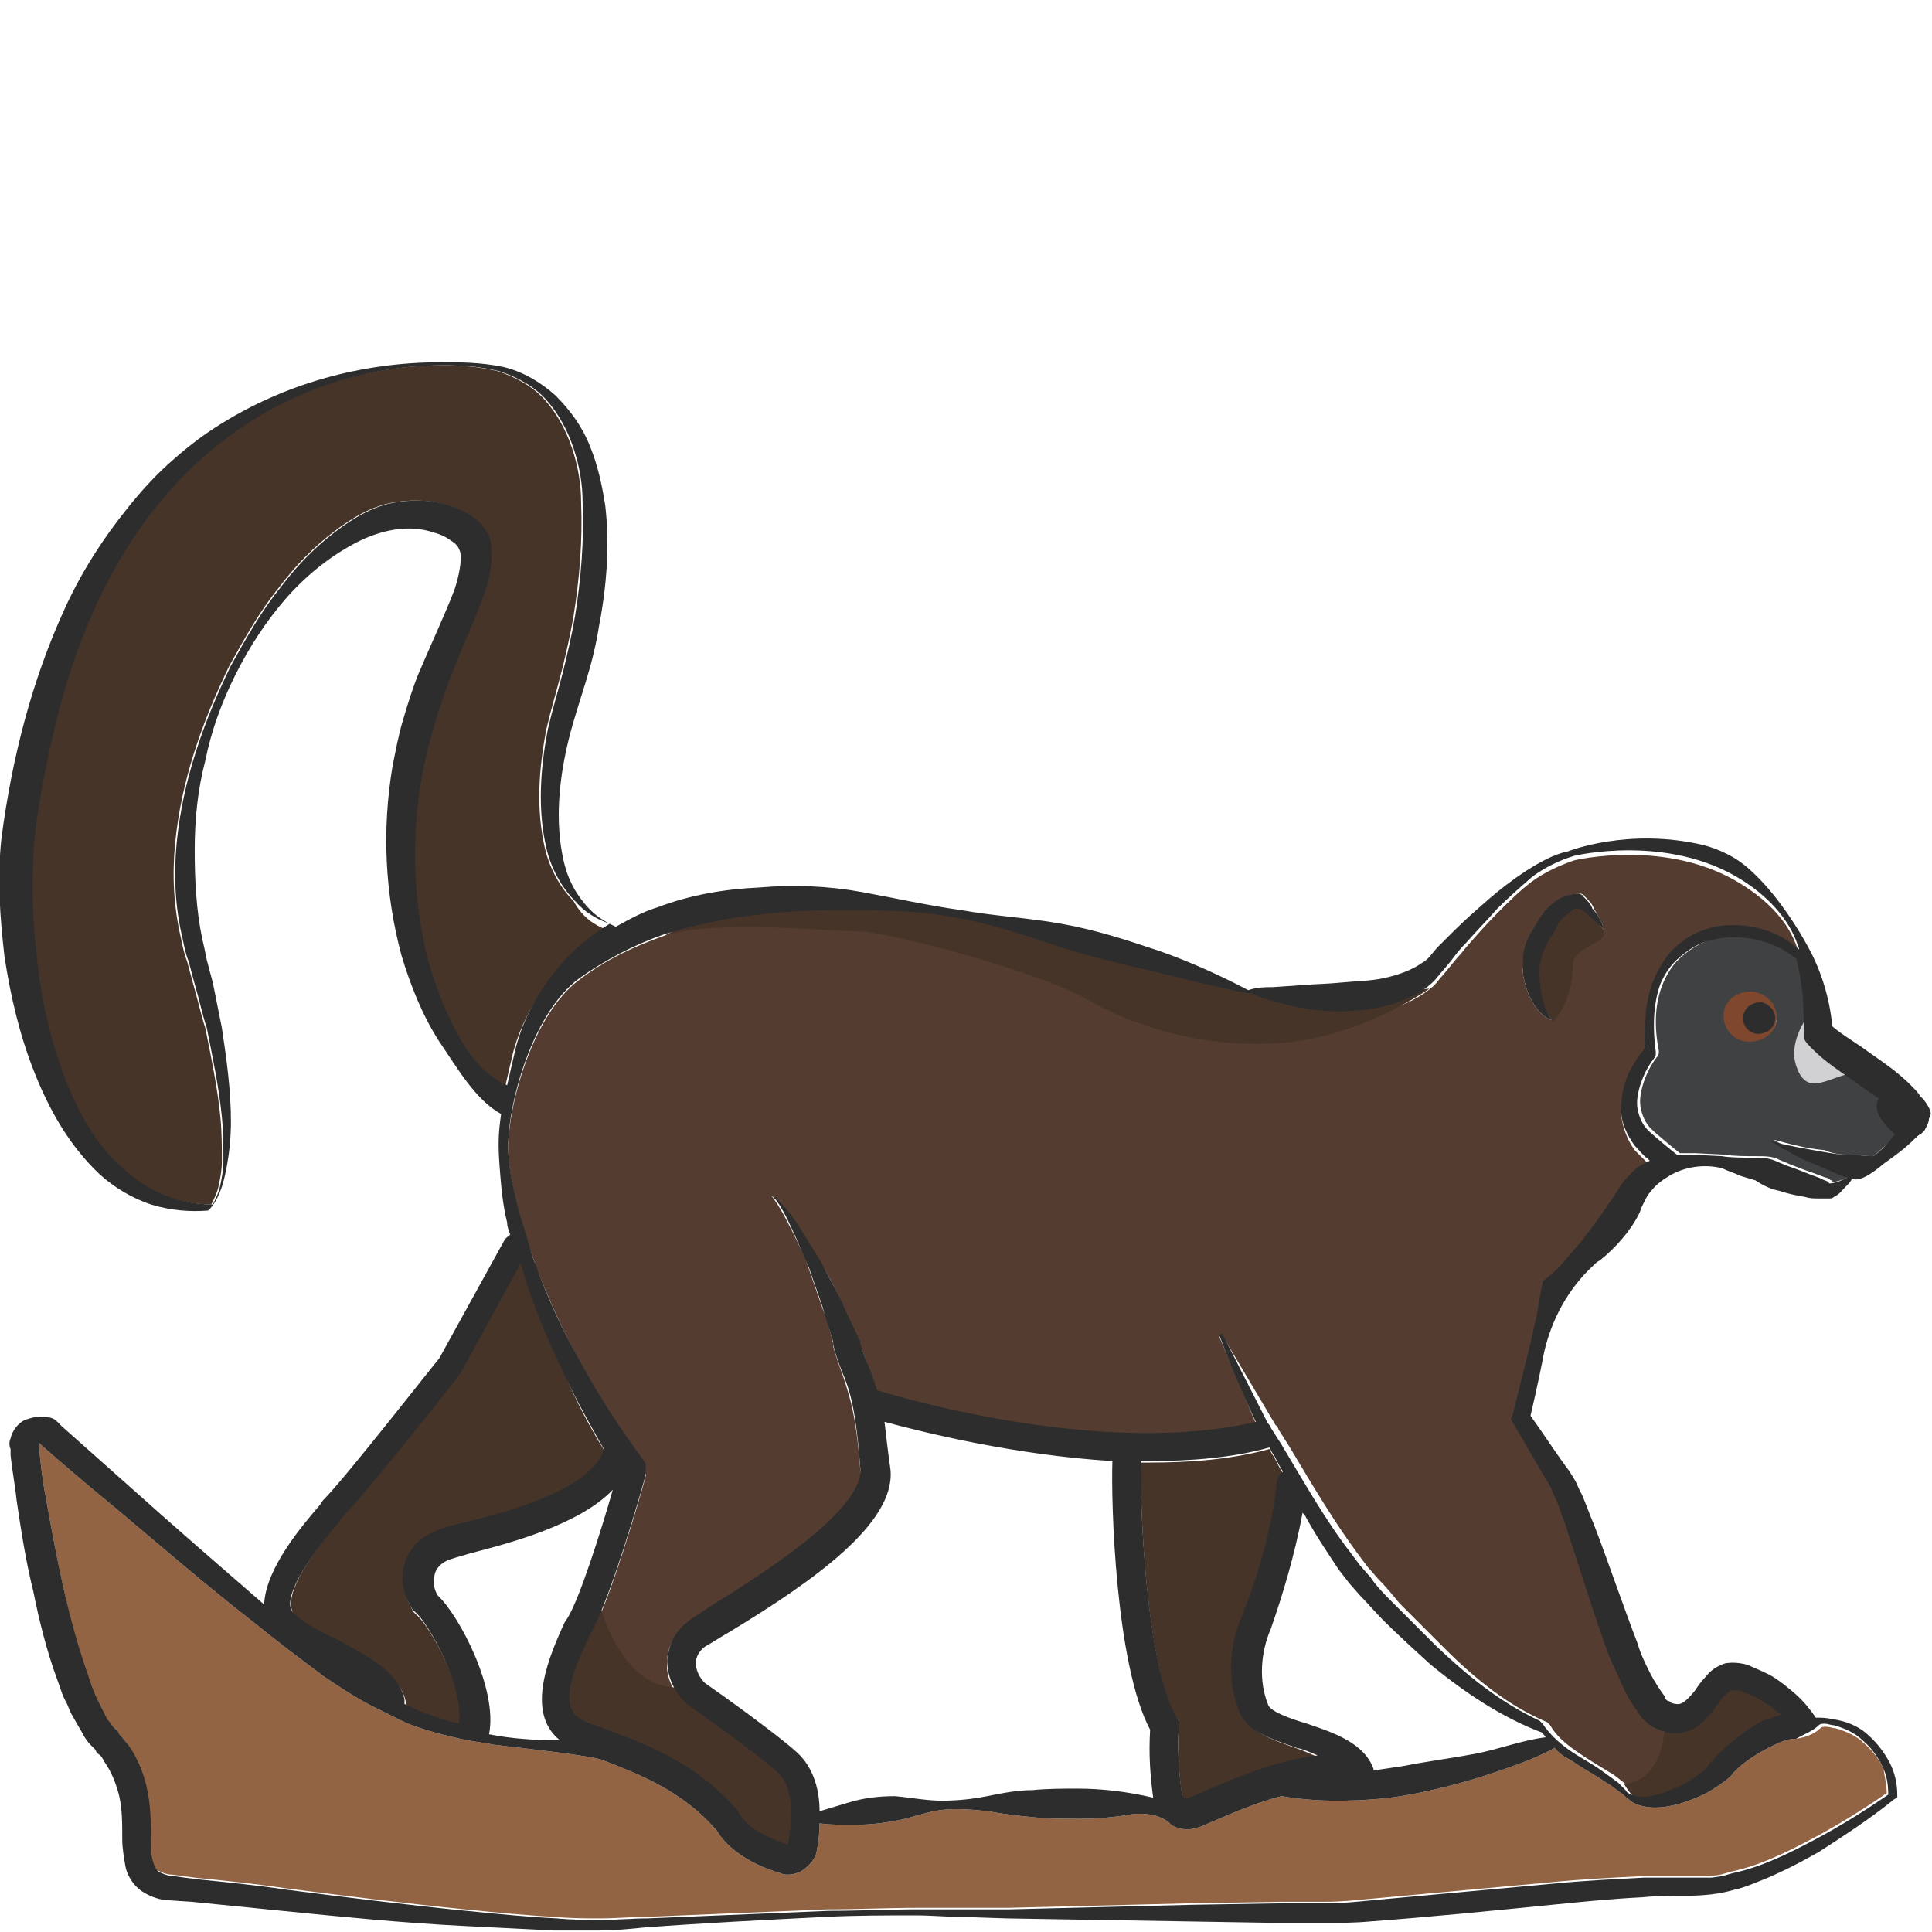 <?xml version="1.0" encoding="utf-8"?>
<!-- Generator: Adobe Illustrator 23.0.0, SVG Export Plug-In . SVG Version: 6.00 Build 0)  -->
<svg version="1.1" id="Layer_1" xmlns="http://www.w3.org/2000/svg" xmlns:xlink="http://www.w3.org/1999/xlink" x="0px" y="0px"
	 viewBox="0 0 128 128" 
width="128" height="128"
style="enable-background:new 0 0 128 128;" xml:space="preserve">
<style type="text/css">
	.st0{fill:#80472F;}
	.st1{fill:#2D2D2D;}
	.st2{fill:#3F4142;}
	.st3{fill:#473429;}
	.st4{fill:#936444;}
	.st5{fill:#543D30;}
	.st6{fill:#D1D1D3;}
</style>
<g>
	<path class="st0" d="M117.7,67.6c-0.1,1-1.1,1.7-2.2,1.5c-1-0.1-1.8-1.1-1.7-2c0.1-1,1.1-1.7,2.2-1.5
		C117.1,65.7,117.9,66.7,117.7,67.6z"/>
	<path class="st1" d="M117.6,67.6c-0.1,0.6-0.6,0.9-1.2,0.9c-0.6-0.1-1-0.6-0.9-1.2c0.1-0.6,0.6-0.9,1.2-0.9
		C117.2,66.5,117.7,67,117.6,67.6z"/>
	<path class="st2" d="M122.4,76.5c0.6,0,1.1,0.1,1.7,0.1c0.1,0,1-0.9,1.6-1.4c-0.7-0.6-1.5-1.5-1.2-2.3c0.1-0.1,0.1-0.2,0.2-0.2
		c-0.6-0.4-1.3-0.9-2-1.4c-0.9-0.7-1.9-1.3-2.8-2.3l-0.2-0.3v-0.3c0-1,0-1.9-0.1-2.9c-0.1-0.7-0.2-1.4-0.4-2.1
		c-0.3-0.3-0.7-0.5-1.1-0.7c-1.4-0.7-3.1-1-4.6-0.5c-0.7,0.2-1.4,0.6-2,1.1c-0.6,0.5-1,1.1-1.3,1.8c-0.6,1.4-0.6,3-0.3,4.5l0,0.2
		l-0.1,0.2c-0.4,0.5-0.7,1.1-0.9,1.7c-0.2,0.6-0.3,1.2-0.2,1.7c0.1,0.5,0.3,1,0.7,1.4c0.2,0.2,1.5,1.3,1.9,1.6c0.3,0,0.7,0,1,0
		l2,0.1l0,0c0.5,0.1,1.4,0.1,2.1,0.1c0.5,0,1,0,1.4,0.2c0.2,0.1,0.5,0.2,0.7,0.3c0.5,0.2,1,0.4,1.6,0.6l0.8,0.3
		c0.1,0,0.3,0.1,0.4,0.2c0.1,0,0.1,0,0.1,0.1c0,0,0,0,0.1,0c0.1,0,0.5-0.1,0.7-0.2l0.4-0.2c-0.1,0-0.2-0.1-0.4-0.1
		c-0.6-0.2-1.1-0.4-1.6-0.7c-1.1-0.5-2.1-1-3.1-1.6c1.1,0.3,2.2,0.6,3.4,0.7C121.3,76.4,121.9,76.5,122.4,76.5z M117.7,67.6
		c-0.1,0.9-1,1.5-2,1.4c-1-0.1-1.6-1-1.5-1.9c0.1-0.9,1-1.5,2-1.4C117.2,65.9,117.8,66.7,117.7,67.6z"/>
	<path class="st3" d="M87.3,116.4c-2.7,0.3-5.5,1.5-7.8,2.5l-0.7,0.3c-0.1,0.1-0.3,0-0.3,0c-0.1,0-0.2-0.1-0.2-0.3
		c-0.2-1.5-0.3-2.9-0.2-4.4l0-0.3l-0.1-0.2c-2.1-3.6-2.5-14.5-2.4-17.1c0.2,0,0.3,0,0.5,0c2.7,0,5.5-0.2,8-0.9c0,0,0,0,0,0
		c0.1,0.2,0.2,0.4,0.3,0.5c0.2,0.4,0.4,0.8,0.6,1.1c-0.1,0.1-0.2,0.3-0.2,0.6c-0.3,3.2-1.4,6.7-2.3,8.9c-0.9,2.1-1,4.4-0.2,6.4
		c0.5,1.3,2.1,1.8,3.8,2.4C86.4,116,86.8,116.2,87.3,116.4z"/>
	<path class="st4" d="M125,118.8c-1.6,1.1-3.2,2.1-4.9,3c-1.7,0.9-3.5,1.8-5.4,2.2l-0.7,0.2l-0.7,0.1c-0.2,0-0.5,0-0.7,0
		c-0.2,0-0.4,0-0.7,0c-1,0-2.1,0-3.1,0c-2,0.1-4,0.2-6,0.4l-12,1.1c-1,0.1-2,0.2-3,0.2l-3,0l-6,0.1l-12,0.3c-2,0-4,0-6,0
		c-2,0-4,0.1-6,0.1l-12,0.5c-1,0-2,0.1-3,0.1c-1,0-2,0-3-0.1c-2-0.1-4-0.3-6-0.5c-4-0.4-8-0.9-11.9-1.4c-2-0.3-4-0.5-6-0.7l-1.5-0.2
		c-0.4,0-0.8-0.2-1-0.3c-0.2-0.2-0.3-0.4-0.4-0.8c-0.1-0.4-0.1-0.8-0.1-1.3c0-1,0-2-0.2-3.1c-0.2-1.1-0.6-2.2-1.3-3.2
		c-0.2-0.2-0.4-0.5-0.6-0.7l-0.1-0.2l-0.1-0.1l-0.2-0.2c-0.1-0.1-0.2-0.3-0.4-0.5c-0.1-0.2-0.2-0.4-0.3-0.6l-0.3-0.6
		c-0.1-0.2-0.2-0.4-0.3-0.7c-0.2-0.4-0.3-0.9-0.5-1.4C4.4,106.8,3.7,102.9,3,99c-0.2-1-0.3-2-0.4-3l0-0.4c0,0,0,0,0,0s0,0,0.1,0.1
		l0.1,0.1c1.5,1.3,3,2.6,4.6,3.9c3.1,2.6,6.1,5.2,9.3,7.7c1.6,1.3,3.2,2.5,4.8,3.7c1.2,0.8,2.4,1.6,3.7,2.2c0.4,0.2,1,0.5,1.2,0.6
		c0.1,0.1,0.3,0.1,0.4,0.2c1.2,0.5,2.4,0.8,3.7,1.1c0.4,0.1,1.1,0.2,1.7,0.3c0.2,0,0.4,0.1,0.6,0.1c1.6,0.2,6.3,0.7,7.1,1
		c2.3,0.9,5.3,2,7.6,4.7c0.9,1.5,2.8,2.4,4.2,2.8c0.2,0.1,0.4,0.1,0.5,0.1c0.3,0,0.7-0.1,1-0.3c0.4-0.3,0.8-0.7,0.9-1.2
		c0.1-0.5,0.2-1.2,0.2-1.9c0.7,0.1,1.5,0.1,2.2,0.1c1,0,2-0.1,3-0.3c1-0.2,2-0.6,3-0.7c1-0.1,2,0,3,0.1c1,0.2,2,0.3,3,0.4
		c1,0.1,2,0.1,3,0.1c1.2,0,2.3-0.1,3.5-0.3c0.8-0.1,1.7,0,2.4,0.5c0.1,0.1,0.1,0.1,0.2,0.2c0.3,0.2,0.7,0.3,1.1,0.3
		c0.3,0,0.6-0.1,0.9-0.2l0.7-0.3c1.4-0.6,3-1.3,4.6-1.7c1.2,0.2,2.4,0.3,3.6,0.3c1.6,0,3.3-0.1,4.9-0.4c1.6-0.3,3.2-0.7,4.8-1.2
		c1.5-0.5,3.4-1.1,4.8-1.9c0.4,0.5,0.7,0.6,1.2,0.9c0.7,0.5,1.5,0.9,2.2,1.4c0.4,0.2,0.7,0.5,1,0.7c0.2,0.1,0.3,0.3,0.5,0.4
		c0.2,0.2,0.4,0.3,0.7,0.4c1,0.3,1.9,0.1,2.7-0.1c0.9-0.3,1.7-0.6,2.4-1.1c0.2-0.1,0.4-0.3,0.6-0.4c0.2-0.2,0.4-0.3,0.5-0.5
		c0.3-0.3,0.6-0.6,0.9-0.8c0.7-0.5,1.4-0.9,2.1-1.2c0.4-0.2,0.8-0.3,1.2-0.3c0.6-0.1,1.2-0.3,1.6-0.7c0.1-0.1,0.2-0.1,0.4-0.1
		c0.2,0,0.4,0.1,0.6,0.1c0.7,0.2,1.4,0.5,1.9,1c0.6,0.5,1,1.1,1.3,1.7C124.8,117.5,125,118.1,125,118.8z"/>
	<path class="st3" d="M40.1,96.2c-0.7,2.7-6.8,4.3-9.4,4.9c-0.9,0.2-1.5,0.4-1.9,0.6c-0.9,0.4-1.6,1.1-1.9,2.1c-0.3,1-0.1,2,0.5,3
		l0.1,0.1l0.1,0.1c0.9,0.7,3.3,5.1,2.9,7.4c-1.2-0.3-2.3-0.7-3.4-1.2c-0.1,0-0.1-0.1-0.2-0.1c0-0.1,0-0.2,0-0.3
		c-0.4-1.9-2.5-2.9-4.5-4c-1.1-0.5-2.2-1.1-2.8-1.7c-0.9-0.9,0.1-3,2.9-6.4l0.1-0.2c1.7-1.7,7.7-9.3,7.9-9.6l4-7.3
		c0,0.1,0.1,0.3,0.1,0.4c0.7,2.4,1.7,4.7,2.8,7C38.2,92.9,39.1,94.6,40.1,96.2z"/>
	<path class="st5" d="M115.5,112.1c-0.2-0.1-0.5-0.1-0.6,0c-0.1,0-0.2,0.1-0.4,0.4c-0.2,0.2-0.4,0.5-0.6,0.8
		c-0.2,0.3-0.5,0.6-0.8,0.9c-0.3,0.3-0.8,0.6-1.4,0.7c-0.6,0.1-1.1,0-1.5-0.2c-0.2-0.1-0.5-0.2-0.7-0.4c-0.2-0.2-0.4-0.3-0.5-0.5
		c-0.6-0.7-0.9-1.3-1.2-2c-0.3-0.7-0.6-1.3-0.9-2c-1.1-2.7-1.9-5.4-2.7-8.1c-0.2-0.7-0.4-1.3-0.7-2c-0.1-0.3-0.2-0.6-0.4-0.9
		c-0.1-0.1-0.1-0.3-0.2-0.4l-0.3-0.5c-0.7-1.2-1.4-2.4-2.1-3.6l-0.1-0.2l0.1-0.2l1.1-4.4l0.5-2.2c0.1-0.6,0.3-1.7,0.4-2.2
		c0-0.1,0.1-0.2,0.1-0.2c0.3-0.2,0.9-0.8,1.3-1.2c0.4-0.4,0.8-0.9,1.2-1.4c0.7-0.9,1.4-1.9,2.1-2.9l0.5-0.8c0.2-0.3,0.5-0.6,0.8-0.9
		c0.3-0.2,0.5-0.4,0.8-0.5c0,0-0.1-0.1-0.1-0.1c-0.3-0.3-0.6-0.6-0.9-0.9c-0.5-0.7-0.8-1.5-0.9-2.4c0-0.9,0.2-1.7,0.5-2.4
		c0.3-0.6,0.7-1.2,1.1-1.7c-0.1-1.6,0-3.3,0.7-4.8c0.4-0.8,0.9-1.5,1.6-2.1c0.7-0.5,1.5-0.9,2.3-1.1c1.7-0.4,3.4,0,4.8,0.9
		c0.3,0.2,0.6,0.4,0.8,0.6c0-0.1-0.1-0.2-0.1-0.3c-0.6-1.9-2.1-3.3-3.7-4.3c-4.9-3.1-11.1-1.6-11.1-1.6c-0.9,0.3-2,0.8-2.8,1.4
		c-0.8,0.6-1.5,1.3-2.3,2.1c-0.7,0.7-1.4,1.5-2.1,2.3c-0.3,0.4-0.7,0.8-1,1.2l-0.5,0.6c-0.2,0.2-0.4,0.5-0.6,0.7
		c-0.9,0.8-2,1.3-3,1.6c-1.1,0.3-2.2,0.4-3.3,0.4c-2.1,0-4.1-0.5-5.9-1.2c0,0,0,0-0.1,0c-2.2-0.4-4.4-1-6.5-1.5
		c-2.1-0.6-4.3-1.1-6.4-1.7c-2.1-0.7-4.2-1.4-6.4-1.8c-2.2-0.4-4.4-0.5-6.6-0.5c-2.2,0-4.4,0-6.5,0.3C48.1,60.9,46,61.3,44,62
		c-2,0.7-3.9,1.6-5.6,2.9c-3.3,2.4-5,9.2-4.7,11.9c0.1,1.2,0.4,2.4,0.7,3.6c0.1,0.3,0.7,2.3,0.7,2.3c0.1,0.4,0.3,0.8,0.4,1.2
		c0.9,2.3,1.9,4.5,3.1,6.7c1.2,2.1,2.5,4.2,4,6.2l0,0c0.1,0.1,0.1,0.2,0.2,0.4c0,0.2,0,0.3,0,0.5c-0.2,0.9-2.4,8.4-3.6,10.5
		l-0.1,0.2c-1.2,2.4-2.1,4.8-0.6,5.6c0.5,0.3,1.2,0.5,2,0.8c2.4,0.9,5.8,2.2,8.4,5.3l0.1,0.2c0.4,0.8,1.6,1.5,3.2,2
		c0.2-1.1,0.6-3.6-0.7-4.8c-1-0.9-4.1-3.2-6-4.5l-0.1-0.1c-0.8-0.8-1.3-1.8-1.2-2.8c0-1,0.5-1.8,1.3-2.5c0.3-0.2,0.7-0.5,1.6-1.1
		c2.8-1.7,10.2-6.2,9.9-9.1c-0.3-4-0.8-5.1-1.2-6.4c-0.2-0.5-0.4-1.1-0.6-1.8c0-0.1,0-0.1,0-0.2c-0.2-0.8-0.4-1.6-0.7-2.3
		c-0.3-0.9-0.6-1.7-0.9-2.6c-0.3-0.9-0.7-1.7-1.1-2.5c-0.4-0.8-0.8-1.6-1.4-2.4c0.7,0.6,1.3,1.4,1.8,2.1c0.5,0.8,1,1.6,1.5,2.4
		c0.5,0.8,0.9,1.6,1.3,2.5c0.4,0.8,0.8,1.7,1.2,2.6c0,0.1,0.1,0.2,0.1,0.3c0.2,0.5,0.3,0.9,0.5,1.4c0.2,0.5,0.4,1.1,0.6,1.7
		c2.2,0.7,15.3,4.4,25.1,2.1c-0.8-1.9-1.6-3.8-2.4-5.7c0,0,0-0.1,0.1-0.1c0,0,0.1,0,0.1,0l3.5,5.9c0.1,0.1,0.2,0.2,0.2,0.3l0.7,1.1
		c1.5,2.5,2.9,4.9,4.6,7.2l0.6,0.8l0.7,0.8c0.5,0.5,1,1.1,1.4,1.6c1,1,2,2,3,3c2,2,4.2,3.8,6.8,4.9l0.1,0.1l0.1,0.1
		c0.4,0.7,1,1.2,1.7,1.7c0.7,0.5,1.4,0.9,2.2,1.4c0.4,0.2,0.7,0.5,1.1,0.8c0.2,0.1,0.4,0.3,0.5,0.5c0.1,0.1,0.3,0.2,0.4,0.3
		c0.7,0.2,1.6,0,2.3-0.2c0.8-0.3,1.5-0.7,2.2-1.2c0.2-0.1,0.3-0.3,0.5-0.4c0.1-0.1,0.3-0.3,0.4-0.5c0.3-0.3,0.6-0.7,1-1
		c0.7-0.6,1.4-1.1,2.3-1.6c0.4-0.2,0.7-0.3,1.2-0.4c-0.6-0.5-1.3-1-2-1.3C116,112.2,115.7,112.1,115.5,112.1z M101,63.3
		c0.1-0.6,0.3-1.2,0.6-1.6c0.1-0.2,0.3-0.5,0.4-0.7l0.2-0.3c0.1-0.1,0.2-0.3,0.3-0.4c0.4-0.4,0.8-0.8,1.5-1c0.2,0,0.3-0.1,0.6-0.1
		c0.1,0,0.2,0,0.3,0.1c0,0,0.1,0,0.1,0.1l0.1,0.1c0.2,0.2,0.4,0.4,0.5,0.7c0.3,0.5,0.5,0.9,0.7,1.4c-0.4-0.4-0.8-0.7-1.1-1
		c-0.2-0.2-0.4-0.3-0.6-0.4l-0.1,0h0c0,0,0,0-0.1,0c0,0-0.1,0-0.2,0.1c-0.3,0.2-0.7,0.5-0.9,0.8c-0.1,0.1-0.1,0.2-0.1,0.2
		c-0.1,0.1-0.1,0.3-0.2,0.4c-0.1,0.2-0.3,0.4-0.4,0.6c-0.2,0.4-0.4,0.8-0.5,1.2c0,0.2-0.1,0.4-0.1,0.6l0,0.7c0.1,1,0.2,1.9,0.8,2.8
		c-0.5-0.2-0.9-0.6-1.2-1.1c-0.3-0.5-0.5-1-0.6-1.5c-0.1-0.3-0.1-0.5-0.1-0.8C101,63.9,101,63.6,101,63.3z"/>
	<path class="st3" d="M40.2,61.6c-1,0.6-1.9,1.3-2.8,2.2c-1.6,1.7-2.8,3.7-3.4,5.9c0,0-0.4,1.7-0.6,2.6c-1.5-1.1-2.6-2.6-3.4-4.2
		c-0.9-1.8-1.6-3.7-2-5.6c-0.8-3.9-0.8-7.9,0-11.8c0.4-1.9,1-3.8,1.7-5.7c0.7-1.9,1.6-3.7,2.3-5.7c0.2-0.5,0.3-1,0.4-1.6
		c0.1-0.6,0.1-1.2,0-1.9c-0.2-0.7-0.8-1.4-1.4-1.7c-0.5-0.3-1-0.5-1.6-0.7c-1.1-0.3-2.3-0.3-3.4-0.1c-1.1,0.2-2.1,0.7-3,1.3
		c-1.8,1.2-3.3,2.7-4.5,4.3c-1.3,1.6-2.3,3.4-3.3,5.2c-1.8,3.7-3.2,7.6-3.6,11.8c-0.2,2.1-0.1,4.2,0.4,6.3c0.1,0.5,0.2,1,0.4,1.5
		l0.4,1.5c0.3,1,0.5,2,0.8,2.9c0.4,2,0.8,3.9,1,5.9c0.1,1,0.1,2,0.1,3c0,0.5-0.1,1-0.2,1.5c-0.1,0.5-0.3,0.9-0.5,1.3
		c-1.3,0-2.5-0.3-3.6-0.8c-1.1-0.5-2.1-1.3-3-2.2c-1.7-1.8-2.8-4.1-3.6-6.5c-0.8-2.4-1.3-4.9-1.5-7.4c-0.3-2.5-0.3-5-0.1-7.5
		c0.3-2.5,0.8-5,1.4-7.5c0.6-2.5,1.4-4.9,2.4-7.2c2-4.6,5-8.8,9.1-11.8c4-3,9.1-4.7,14.2-4.7c1.3,0,2.5,0.1,3.7,0.4
		c1.2,0.4,2.3,1,3.1,1.9c0.8,0.9,1.4,2,1.8,3.2c0.4,1.2,0.6,2.4,0.6,3.6c0.1,2.5-0.1,5-0.5,7.5c-0.2,1.2-0.5,2.5-0.8,3.7
		c-0.3,1.2-0.7,2.5-1,3.8c-0.5,2.6-0.7,5.3-0.1,7.9c0.3,1.3,1,2.6,1.9,3.5C38.6,60.8,39.4,61.3,40.2,61.6z"/>
	<path class="st1" d="M126.4,75.7c-0.2-0.1-0.5-0.3-0.8-0.5c-0.7-0.6-1.5-1.5-1.2-2.3c0.1-0.1,0.1-0.2,0.2-0.2
		c0.1-0.1,0.2-0.1,0.2-0.1c0.1,0.1,1.7,1.3,2.4,0.5C127.3,73.7,128.5,74.5,126.4,75.7z"/>
	<path class="st3" d="M110.3,114.1c0,0,0.1,3.8-2.7,4.1c0.6,1,1.2,1.5,2.3,1.1c1.2-0.4,3.6-1.2,4.3-2.1c0.7-0.9,3.1-2.8,4.5-2.9
		s-0.8-2.2-1.8-2.5c-1-0.3-3.3,0.2-4.2,1.1C111.7,113.8,110.3,114.1,110.3,114.1z"/>
	<path class="st3" d="M39.8,106.5c0,0,1.4,5.5,5.3,5.3c2.1,1.4,7.2,4.6,7.6,5.8c0.4,1.2,0.6,4.7,0,5.3c-1.9-0.2-4.9-2.4-6-3.8
		c-1.1-1.4-7.8-3.2-8.7-4.2c-0.9-1-1.2-4.2-0.7-5.1C37.9,108.8,39.8,106.5,39.8,106.5z"/>
	<path class="st6" d="M119.7,67.4c-0.1,0.2-1.2,1.7-0.7,3.2c0.8,2.5,2.6,0.2,4.5,0.5c0.1,0-2.4-2.2-2.7-2.5S119.7,67.4,119.7,67.4z"
		/>
	<path class="st3" d="M94.7,65.5c0,0-4.5,3.2-9.8,3.6c-5.3,0.4-10-1.2-12.9-2.9s-13-4.5-15.3-4.5c-2.2,0-9.2-0.8-12.7,0.3
		c5.1-2.7,9.3-2.9,11.4-2.4c2.2,0.5,10.3,1.2,12.3,1.8c2,0.6,8,1.8,12,3.3c4.1,1.5,4.5,1.5,6,1.5C87.3,66.1,94.7,65.5,94.7,65.5z"/>
	<path class="st1" d="M127.8,73.4c-0.2-0.4-0.4-0.6-0.6-0.8c-0.1-0.2-0.4-0.5-0.6-0.7c-0.9-0.9-1.8-1.5-2.8-2.2
		c-0.8-0.6-1.7-1.1-2.4-1.7c-0.2-2-0.8-3.9-1.8-5.6c-0.5-0.9-1.1-1.8-1.7-2.6c-0.6-0.8-1.3-1.6-2.1-2.3c-0.8-0.7-1.8-1.2-2.9-1.5
		c-5-1.2-9,0.4-9,0.4c-1,0.2-2,0.8-2.8,1.3c-0.9,0.6-1.7,1.2-2.5,1.9c-0.8,0.7-1.6,1.4-2.3,2.1c-0.4,0.4-0.7,0.7-1.1,1.1l-0.5,0.6
		c-0.2,0.2-0.3,0.3-0.5,0.4c-0.7,0.5-1.6,0.8-2.5,1c-0.9,0.2-1.9,0.2-2.9,0.3c-1,0.1-2,0.1-3,0.2l-1.5,0.1c-0.5,0-1,0-1.6,0.2
		c-1.9-1-3.9-1.9-5.9-2.6c-2.1-0.7-4.2-1.4-6.5-1.8c-2.2-0.4-4.4-0.5-6.6-0.9c-2.2-0.3-4.4-0.8-6.6-1.2c-2.2-0.4-4.5-0.5-6.8-0.3
		c-2.3,0.1-4.6,0.5-6.7,1.3c-1,0.3-1.9,0.8-2.8,1.3c-0.9-0.4-1.6-0.9-2.2-1.7c-0.8-1-1.2-2.1-1.4-3.4c-0.4-2.4-0.1-5,0.5-7.4
		c0.3-1.2,0.7-2.4,1.1-3.7c0.4-1.3,0.7-2.5,0.9-3.8c0.5-2.6,0.7-5.3,0.4-7.9c-0.2-1.3-0.5-2.7-1-3.9c-0.5-1.3-1.3-2.4-2.3-3.4
		c-1-0.9-2.2-1.6-3.5-1.9C31.8,24,30.5,24,29.2,24c-5.2,0-10.4,1.4-14.9,4.3c-1.1,0.7-2.1,1.5-3.1,2.4c-1,0.9-1.9,1.9-2.7,2.9
		c-1.7,2.1-3.1,4.3-4.2,6.7c-2.2,4.8-3.5,9.9-4.2,15.2c-0.3,2.7-0.1,5.3,0.2,7.9c0.4,2.6,1,5.2,2,7.7c1,2.5,2.3,4.8,4.3,6.7
		c1,0.9,2.2,1.6,3.4,2c1.3,0.4,2.6,0.5,3.8,0.4c0,0,0,0,0,0c0,0,0,0,0,0c0,0,0,0,0,0c0,0,0,0,0,0c0,0,0,0,0,0
		c0.4-0.4,0.6-0.8,0.8-1.3c0.2-0.5,0.3-1,0.4-1.5c0.2-1,0.3-2.1,0.3-3.1c0-2.1-0.3-4.2-0.6-6.2c-0.2-1-0.4-2-0.6-3l-0.4-1.5
		c-0.1-0.5-0.2-1-0.3-1.4c-0.4-1.9-0.5-3.9-0.5-5.9c0-2,0.2-4,0.7-5.9c0.4-2,1.1-3.9,2-5.7c0.9-1.8,2-3.5,3.3-5
		c1.3-1.5,2.9-2.8,4.6-3.7c1.7-0.9,3.6-1.3,5.3-0.7c0.4,0.1,0.8,0.3,1.2,0.6c0.3,0.2,0.4,0.4,0.5,0.7c0.1,0.6-0.1,1.6-0.4,2.5
		c-0.7,1.8-1.6,3.7-2.4,5.6c-0.4,1-0.7,2-1,3c-0.3,1-0.5,2.1-0.7,3.1c-0.7,4.2-0.5,8.4,0.6,12.5c0.6,2,1.4,4,2.5,5.7
		c1.1,1.6,2.4,3.9,4.1,4.8c-0.2,1.4-0.2,2.1-0.1,3.5c0.1,1.3,0.2,2.5,0.5,3.7c0,0.3,0.1,0.5,0.2,0.8c-0.1,0.1-0.3,0.2-0.4,0.4
		L29.1,90c-0.6,0.7-6.2,7.9-7.7,9.4l-0.2,0.3c-1.2,1.4-3.6,4.2-3.7,6.6c-3-2.6-6-5.2-8.9-7.8l-4.5-4l-0.1-0.1c0,0-0.1-0.1-0.2-0.2
		c-0.2-0.2-0.4-0.3-0.7-0.3c-0.5-0.1-1,0-1.5,0.2c-0.4,0.2-0.8,0.7-0.9,1.2c-0.1,0.2-0.1,0.5,0,0.7l0,0.4c0.1,1,0.3,2,0.4,3
		c0.3,2,0.6,4,1.1,6c0.4,2,0.9,4,1.6,5.9c0.2,0.5,0.3,1,0.6,1.5c0.1,0.2,0.2,0.5,0.3,0.7l0.4,0.7c0.1,0.2,0.3,0.5,0.4,0.7
		c0.1,0.2,0.3,0.5,0.5,0.7l0.3,0.3l0.1,0.2l0.1,0.1c0.2,0.1,0.3,0.3,0.4,0.5c0.5,0.7,0.8,1.5,1,2.3c0.2,0.9,0.2,1.8,0.2,2.9
		c0,0.5,0.1,1.1,0.2,1.7c0.1,0.6,0.5,1.3,1.1,1.7c0.6,0.4,1.3,0.6,1.8,0.6l1.5,0.1l6,0.6c4,0.4,8,0.8,12,1c2,0.1,4,0.2,6,0.3
		c1,0,2,0,3,0c1,0,2-0.1,3-0.2c4-0.3,8-0.5,12-0.7c2-0.1,4-0.1,6-0.1c1,0,2,0.1,3,0.1l3,0.1l12,0.2l6,0.1l3,0c1,0,2,0,3.1-0.1
		c4-0.3,8-0.7,12-1.1c2-0.2,4-0.4,6-0.5c1-0.1,2-0.1,2.9-0.1c1.1,0,2.2-0.1,3.2-0.4c0.5-0.1,1-0.3,1.5-0.5c0.5-0.2,1-0.4,1.4-0.6
		c0.9-0.4,1.8-0.9,2.7-1.4c1.7-1.1,3.4-2.2,5-3.5l0.2-0.1l0-0.2c0-0.8-0.2-1.6-0.6-2.3c-0.4-0.7-0.9-1.3-1.5-1.8
		c-0.6-0.5-1.4-0.8-2.2-0.9c-0.4-0.1-0.7-0.1-1.1-0.1c-0.4-0.6-0.9-1.2-1.5-1.7c-0.6-0.5-1.2-1-1.9-1.3c-0.4-0.2-0.7-0.3-1.1-0.5
		c-0.4-0.1-0.9-0.2-1.5-0.1c-0.6,0.2-1,0.5-1.3,0.9c-0.3,0.3-0.5,0.6-0.7,0.9c-0.4,0.5-0.8,0.9-1.1,0.9c-0.1,0-0.3,0-0.5-0.1
		c-0.1-0.1-0.1-0.1-0.2-0.1c-0.1-0.1-0.2-0.1-0.2-0.3c-0.3-0.4-0.7-1-1-1.6c-0.3-0.6-0.6-1.2-0.8-1.9c-1-2.6-1.9-5.3-2.9-7.9
		c-0.3-0.7-0.5-1.3-0.8-2c-0.2-0.3-0.3-0.7-0.5-1c-0.1-0.2-0.2-0.3-0.3-0.5l-0.3-0.4c-0.8-1.1-1.5-2.2-2.3-3.3c0,0,0.5-2.1,0.9-4.2
		c0.5-2.2,1.6-4.2,3.2-5.7c0.2-0.2,0.3-0.3,0.5-0.4c1-0.8,2-1.9,2.6-3.1c0.1-0.2,0.1-0.3,0.2-0.5l0.1-0.2l0.1-0.2
		c0.1-0.2,0.2-0.4,0.4-0.6c0.3-0.4,0.7-0.7,1.2-1c1-0.6,2.3-0.8,3.5-0.5c0.4,0.2,0.8,0.3,1.2,0.5c0.3,0.1,0.7,0.2,1,0.3
		c0.6,0.4,1.1,0.6,1.6,0.7c0.6,0.2,1.1,0.3,1.7,0.4c0.3,0.1,0.6,0.1,0.9,0.1c0.1,0,0.3,0,0.4,0c0,0,0.2,0,0.3,0c0.1,0,0.2,0,0.3-0.1
		c0.4-0.2,0.5-0.4,0.8-0.7c0.2-0.2,0.3-0.3,0.4-0.5c0.3,0.1,0.8,0.1,2.1-1c0.7-0.5,1.4-1,2-1.6l0.3-0.3l0.2-0.1
		c0.1-0.1,0.1-0.1,0.2-0.2c0.1-0.2,0.3-0.5,0.3-0.8C128,73.8,127.9,73.6,127.8,73.4z M30.1,68.1c-0.9-1.8-1.6-3.7-2-5.6
		c-0.8-3.9-0.8-7.9,0-11.8c0.4-1.9,1-3.8,1.7-5.7c0.7-1.9,1.6-3.7,2.3-5.7c0.2-0.5,0.3-1,0.4-1.6c0.1-0.6,0.1-1.2,0-1.9
		c-0.2-0.7-0.8-1.4-1.4-1.7c-0.5-0.3-1-0.5-1.6-0.7c-1.1-0.3-2.3-0.3-3.4-0.1c-1.1,0.2-2.1,0.7-3,1.3c-1.8,1.2-3.3,2.7-4.5,4.3
		c-1.3,1.6-2.3,3.4-3.3,5.2c-1.8,3.7-3.2,7.6-3.6,11.8c-0.2,2.1-0.1,4.2,0.4,6.3c0.1,0.5,0.2,1,0.4,1.5l0.4,1.5c0.3,1,0.5,2,0.8,2.9
		c0.4,2,0.8,3.9,1,5.9c0.1,1,0.1,2,0.1,3c0,0.5-0.1,1-0.2,1.5c-0.1,0.5-0.3,0.9-0.5,1.3c-1.3,0-2.5-0.3-3.6-0.8
		c-1.1-0.5-2.1-1.3-3-2.2c-1.7-1.8-2.8-4.1-3.6-6.5c-0.8-2.4-1.3-4.9-1.5-7.4c-0.3-2.5-0.3-5-0.1-7.5c0.3-2.5,0.8-5,1.4-7.5
		c0.6-2.5,1.4-4.9,2.4-7.2c2-4.6,5-8.8,9.1-11.8c4-3,9.1-4.7,14.2-4.7c1.3,0,2.5,0.1,3.7,0.4c1.2,0.4,2.3,1,3.1,1.9
		c0.8,0.9,1.4,2,1.8,3.2c0.4,1.2,0.6,2.4,0.6,3.6c0.1,2.5-0.1,5-0.5,7.5c-0.2,1.2-0.5,2.5-0.8,3.7c-0.3,1.2-0.7,2.5-1,3.8
		c-0.5,2.6-0.7,5.3-0.1,7.9c0.3,1.3,1,2.6,1.9,3.5c0.6,0.7,1.4,1.2,2.3,1.5c-1,0.6-1.9,1.3-2.8,2.2c-1.6,1.7-2.8,3.7-3.4,5.9
		c0,0-0.4,1.7-0.6,2.6C32,71.2,30.9,69.7,30.1,68.1z M22.5,100.8l0.1-0.2c1.7-1.7,7.7-9.3,7.9-9.6l4-7.3c0,0.1,0.1,0.3,0.1,0.4
		c0.7,2.4,1.7,4.7,2.8,7c0.8,1.7,1.7,3.3,2.6,4.9c-0.7,2.7-6.8,4.3-9.4,4.9c-0.9,0.2-1.5,0.4-1.9,0.6c-0.9,0.4-1.6,1.1-1.9,2.1
		c-0.3,1-0.1,2,0.5,3l0.1,0.1l0.1,0.1c0.9,0.7,3.3,5.1,2.9,7.4c-1.2-0.3-2.3-0.7-3.4-1.2c-0.1,0-0.1-0.1-0.2-0.1c0-0.1,0-0.2,0-0.3
		c-0.4-1.9-2.5-2.9-4.5-4c-1.1-0.5-2.2-1.1-2.8-1.7C18.7,106.3,19.6,104.2,22.5,100.8z M37.1,115.3c-1.6,0-3.2-0.1-4.7-0.4
		c0.6-3-2-7.9-3.4-9.2c-0.3-0.5-0.3-0.9-0.2-1.4c0.1-0.4,0.4-0.7,0.8-0.9c0.2-0.1,0.9-0.3,1.6-0.5c2.7-0.7,7.2-1.9,9.4-4.2
		c-0.8,2.8-2.2,7.2-3,8.5l-0.2,0.3C36.5,109.5,34.7,113.4,37.1,115.3z M120.5,114.3c0.1-0.1,0.2-0.1,0.4-0.1c0.2,0,0.4,0.1,0.6,0.1
		c0.7,0.2,1.4,0.5,1.9,1c0.6,0.5,1,1.1,1.3,1.7c0.3,0.6,0.4,1.2,0.4,1.9c-1.6,1.1-3.2,2.1-4.9,3c-1.7,0.9-3.5,1.8-5.4,2.2l-0.7,0.2
		l-0.7,0.1c-0.2,0-0.5,0-0.7,0c-0.2,0-0.4,0-0.7,0c-1,0-2.1,0-3.1,0c-2,0.1-4,0.2-6,0.4l-12,1.1c-1,0.1-2,0.2-3,0.2l-3,0l-6,0.1
		l-12,0.3c-2,0-4,0-6,0c-2,0-4,0.1-6,0.1l-12,0.5c-1,0-2,0.1-3,0.1c-1,0-2,0-3-0.1c-2-0.1-4-0.3-6-0.5c-4-0.4-8-0.9-11.9-1.4
		c-2-0.3-4-0.5-6-0.7l-1.5-0.2c-0.4,0-0.8-0.2-1-0.3c-0.2-0.2-0.3-0.4-0.4-0.8c-0.1-0.4-0.1-0.8-0.1-1.3c0-1,0-2-0.2-3.1
		c-0.2-1.1-0.6-2.2-1.3-3.2c-0.2-0.2-0.4-0.5-0.6-0.7l-0.1-0.2l-0.1-0.1l-0.2-0.2c-0.1-0.1-0.2-0.3-0.4-0.5
		c-0.1-0.2-0.2-0.4-0.3-0.6l-0.3-0.6c-0.1-0.2-0.2-0.4-0.3-0.7c-0.2-0.4-0.3-0.9-0.5-1.4C4.4,106.8,3.7,102.9,3,99
		c-0.2-1-0.3-2-0.4-3l0-0.4c0,0,0,0,0,0s0,0,0.1,0.1l0.1,0.1c1.5,1.3,3,2.6,4.6,3.9c3.1,2.6,6.1,5.2,9.3,7.7
		c1.6,1.3,3.2,2.5,4.8,3.7c1.2,0.8,2.4,1.6,3.7,2.2c0.4,0.2,1,0.5,1.2,0.6c0.1,0.1,0.3,0.1,0.4,0.2c1.2,0.5,2.4,0.8,3.7,1.1
		c0.4,0.1,1.1,0.2,1.7,0.3c0.2,0,0.4,0.1,0.6,0.1c1.6,0.2,6.3,0.7,7.1,1c2.3,0.9,5.3,2,7.6,4.7c0.9,1.5,2.8,2.4,4.2,2.8
		c0.2,0.1,0.4,0.1,0.5,0.1c0.3,0,0.7-0.1,1-0.3c0.4-0.3,0.8-0.7,0.9-1.2c0.1-0.5,0.2-1.2,0.2-1.9c0.7,0.1,1.5,0.1,2.2,0.1
		c1,0,2-0.1,3-0.3c1-0.2,2-0.6,3-0.7c1-0.1,2,0,3,0.1c1,0.2,2,0.3,3,0.4c1,0.1,2,0.1,3,0.1c1.2,0,2.3-0.1,3.5-0.3
		c0.8-0.1,1.7,0,2.4,0.5c0.1,0.1,0.1,0.1,0.2,0.2c0.3,0.2,0.7,0.3,1.1,0.3c0.3,0,0.6-0.1,0.9-0.2l0.7-0.3c1.4-0.6,3-1.3,4.6-1.7
		c1.2,0.2,2.4,0.3,3.6,0.3c1.6,0,3.3-0.1,4.9-0.4c1.6-0.3,3.2-0.7,4.8-1.2c1.5-0.5,3.4-1.1,4.8-1.9c0.4,0.5,0.7,0.6,1.2,0.9
		c0.7,0.5,1.5,0.9,2.2,1.4c0.4,0.2,0.7,0.5,1,0.7c0.2,0.1,0.3,0.3,0.5,0.4c0.2,0.2,0.4,0.3,0.7,0.4c1,0.3,1.9,0.1,2.7-0.1
		c0.9-0.3,1.7-0.6,2.4-1.1c0.2-0.1,0.4-0.3,0.6-0.4c0.2-0.2,0.4-0.3,0.5-0.5c0.3-0.3,0.6-0.6,0.9-0.8c0.7-0.5,1.4-0.9,2.1-1.2
		c0.4-0.2,0.8-0.3,1.2-0.3C119.5,114.9,120.1,114.7,120.5,114.3z M58.6,94.2c2.6,0.7,8.6,2.2,15.1,2.6c-0.1,2.7,0.2,13.5,2.5,17.8
		c-0.1,1.6,0,3,0.2,4.5c-1.7-0.4-3.4-0.6-5-0.6c-1,0-2,0-3,0.1c-1,0-2,0.2-3,0.4c-1,0.2-2,0.3-3,0.3c-1,0-2-0.2-3.1-0.3
		c-1,0-2,0.1-3,0.4c-0.7,0.2-1.3,0.4-2,0.6c0-1.4-0.4-2.9-1.5-3.9c-1.2-1.1-4.8-3.7-6.1-4.6c-0.4-0.4-0.6-0.9-0.6-1.3
		c0-0.4,0.2-0.8,0.6-1.1c0.2-0.1,0.8-0.5,1.5-0.9c5.8-3.5,11.1-7.3,10.8-10.8C58.8,96,58.7,95,58.6,94.2z M84.6,98.1
		c-0.3,3.2-1.4,6.7-2.3,8.9c-0.9,2.1-1,4.4-0.2,6.4c0.5,1.3,2.1,1.8,3.8,2.4c0.5,0.1,0.9,0.3,1.4,0.5c-2.7,0.3-5.5,1.5-7.8,2.5
		l-0.7,0.3c-0.1,0.1-0.3,0-0.3,0c-0.1,0-0.2-0.1-0.2-0.3c-0.2-1.5-0.3-2.9-0.2-4.4l0-0.3l-0.1-0.2c-2.1-3.6-2.5-14.5-2.4-17.1
		c0.2,0,0.3,0,0.5,0c2.7,0,5.5-0.2,8-0.9c0,0,0,0,0,0c0.1,0.2,0.2,0.4,0.3,0.5c0.2,0.4,0.4,0.8,0.6,1.1
		C84.7,97.7,84.7,97.9,84.6,98.1z M86.3,100.2c0,0,0,0.1,0.1,0.1c0.7,1.3,1.5,2.5,2.3,3.7l0.7,0.9l0.7,0.8c0.5,0.5,1,1.1,1.5,1.6
		c1,1,2.1,2,3.2,3c2.2,1.8,4.7,3.5,7.4,4.5c0.1,0.2,0.1,0.1,0.2,0.3c-1.6,0.2-3.1,0.8-4.7,1.1c-1.6,0.3-3.2,0.5-4.7,0.8l-2,0.3
		l0-0.1c-0.6-1.7-2.6-2.4-4.4-3c-1-0.3-2.5-0.8-2.6-1.3c-0.6-1.5-0.5-3.4,0.2-5C84.9,105.9,85.8,103,86.3,100.2z M108.2,77.6
		c-0.3,0.3-0.6,0.6-0.8,0.9l-0.5,0.8c-0.7,1-1.3,1.9-2.1,2.9c-0.4,0.5-0.8,0.9-1.2,1.4c-0.3,0.4-1,1-1.3,1.2
		c-0.1,0.1-0.1,0.1-0.1,0.2c-0.1,0.4-0.3,1.6-0.4,2.2l-0.5,2.2l-1.1,4.4l-0.1,0.2l0.1,0.2c0.7,1.2,1.4,2.4,2.1,3.6l0.3,0.5
		c0.1,0.2,0.2,0.3,0.2,0.4c0.1,0.3,0.3,0.6,0.4,0.9c0.2,0.6,0.5,1.3,0.7,2c0.9,2.7,1.7,5.4,2.7,8.1c0.3,0.7,0.6,1.3,0.9,2
		c0.3,0.7,0.7,1.3,1.2,2c0.1,0.2,0.3,0.3,0.5,0.5c0.2,0.2,0.5,0.3,0.7,0.4c0.4,0.2,1,0.3,1.5,0.2c0.6-0.1,1.1-0.4,1.4-0.7
		c0.3-0.3,0.6-0.6,0.8-0.9c0.2-0.3,0.4-0.6,0.6-0.8c0.2-0.2,0.4-0.3,0.4-0.4c0.1,0,0.4,0,0.6,0c0.3,0.1,0.5,0.2,0.8,0.3
		c0.7,0.3,1.4,0.8,2,1.3c-0.4,0.1-0.8,0.3-1.2,0.4c-0.8,0.4-1.6,1-2.3,1.6c-0.3,0.3-0.7,0.6-1,1c-0.2,0.2-0.3,0.3-0.4,0.5
		c-0.1,0.1-0.3,0.3-0.5,0.4c-0.6,0.5-1.4,0.9-2.2,1.2c-0.8,0.3-1.6,0.5-2.3,0.2c-0.2-0.1-0.3-0.1-0.4-0.3c-0.1-0.1-0.3-0.3-0.5-0.5
		c-0.4-0.3-0.7-0.5-1.1-0.8c-0.7-0.5-1.5-0.9-2.2-1.4c-0.7-0.5-1.3-1.1-1.7-1.7l-0.1-0.1l-0.1-0.1c-2.6-1.2-4.8-3-6.8-4.9
		c-1-1-2-2-3-3c-0.5-0.5-1-1-1.4-1.6l-0.7-0.8l-0.6-0.8c-1.7-2.2-3.1-4.7-4.6-7.2l-0.7-1.1c0-0.1-0.1-0.2-0.2-0.3L81,88.4
		c0,0-0.1-0.1-0.1,0c0,0-0.1,0.1-0.1,0.1c0.7,1.9,1.5,3.8,2.4,5.7c-9.8,2.3-22.9-1.4-25.1-2.1c-0.2-0.7-0.4-1.2-0.6-1.7
		c-0.2-0.4-0.3-0.8-0.5-1.4c0-0.1,0-0.2-0.1-0.3c-0.4-0.9-0.8-1.7-1.2-2.6c-0.4-0.8-0.9-1.7-1.3-2.5c-0.5-0.8-1-1.6-1.5-2.4
		c-0.5-0.8-1.1-1.5-1.8-2.1c0.6,0.7,1,1.5,1.4,2.4c0.4,0.8,0.7,1.7,1.1,2.5c0.3,0.9,0.6,1.7,0.9,2.6c0.2,0.8,0.5,1.6,0.7,2.3
		c0,0.1,0,0.1,0,0.2c0.2,0.8,0.4,1.3,0.6,1.8c0.5,1.2,0.9,2.4,1.2,6.4c0.2,2.9-7.2,7.4-9.9,9.1c-0.9,0.6-1.4,0.9-1.6,1.1
		c-0.8,0.6-1.2,1.5-1.3,2.5c0,1,0.4,2,1.2,2.8l0.1,0.1c1.9,1.3,5,3.6,6,4.5c1.3,1.2,0.9,3.7,0.7,4.8c-1.6-0.5-2.7-1.2-3.2-2
		l-0.1-0.2c-2.6-3.1-6-4.4-8.4-5.3c-0.8-0.3-1.5-0.5-2-0.8c-1.5-0.8-0.6-3.1,0.6-5.6l0.1-0.2c1.2-2.1,3.4-9.6,3.6-10.5
		c0-0.2,0-0.3,0-0.5c0-0.1-0.1-0.3-0.2-0.4l0,0c-1.4-1.9-2.8-4-4-6.2c-1.2-2.1-2.3-4.4-3.1-6.7c-0.2-0.4-0.3-0.8-0.4-1.2
		c0,0-0.6-2-0.7-2.3c-0.3-1.2-0.6-2.4-0.7-3.6c-0.3-2.8,1.4-9.5,4.7-11.9c1.7-1.2,3.6-2.2,5.6-2.9c2-0.6,4.1-1.1,6.3-1.3
		c2.2-0.3,4.3-0.3,6.5-0.3c2.2,0,4.4,0.1,6.6,0.5c2.2,0.4,4.3,1.1,6.4,1.8c2.1,0.7,4.2,1.2,6.4,1.7c2.1,0.5,4.3,1.1,6.5,1.5
		c0,0,0,0,0.1,0c1.8,0.7,3.9,1.2,5.9,1.2c1.1,0,2.2-0.1,3.3-0.4c1.1-0.3,2.2-0.8,3-1.6c0.2-0.2,0.4-0.5,0.6-0.7l0.5-0.6
		c0.3-0.4,0.6-0.8,1-1.2c0.7-0.8,1.4-1.5,2.1-2.3c0.7-0.7,1.5-1.4,2.3-2.1c0.8-0.6,1.8-1.1,2.8-1.4c0,0,6.2-1.5,11.1,1.6
		c1.6,1,3.1,2.5,3.7,4.3c0,0.1,0.1,0.2,0.1,0.3c-0.3-0.2-0.5-0.4-0.8-0.6c-1.4-0.9-3.2-1.2-4.8-0.9c-0.8,0.2-1.6,0.5-2.3,1.1
		c-0.7,0.5-1.2,1.3-1.6,2.1c-0.7,1.5-0.8,3.2-0.7,4.8c-0.4,0.5-0.8,1.1-1.1,1.7c-0.3,0.7-0.5,1.5-0.5,2.4c0,0.9,0.4,1.7,0.9,2.4
		c0.3,0.3,0.5,0.6,0.9,0.9c0,0,0.1,0.1,0.1,0.1C108.7,77.2,108.5,77.3,108.2,77.6z M124.1,76.6c-0.5,0-1.1-0.1-1.7-0.1
		c-0.6,0-1.1-0.1-1.7-0.2c-1.1-0.2-2.3-0.4-3.4-0.7c1,0.6,2,1.2,3.1,1.6c0.5,0.2,1.1,0.5,1.6,0.7c0.1,0,0.2,0.1,0.4,0.1l-0.4,0.2
		c-0.2,0.1-0.6,0.2-0.7,0.2c0,0-0.1,0-0.1,0c0,0,0,0-0.1-0.1c-0.1-0.1-0.3-0.1-0.4-0.2l-0.8-0.3c-0.5-0.2-1-0.4-1.6-0.6
		c-0.2-0.1-0.5-0.2-0.7-0.3c-0.5-0.2-0.9-0.2-1.4-0.2c-0.6,0-1.6,0-2.1-0.1l0,0l-2-0.1c-0.3,0-0.7,0-1,0c-0.4-0.3-1.7-1.4-1.9-1.6
		c-0.4-0.4-0.6-0.9-0.7-1.4c-0.1-0.5,0-1.1,0.2-1.7c0.2-0.6,0.5-1.2,0.9-1.7l0.1-0.2l0-0.2c-0.2-1.5-0.2-3.1,0.3-4.5
		c0.3-0.7,0.7-1.3,1.3-1.8c0.6-0.5,1.2-0.9,2-1.1c1.5-0.4,3.2-0.2,4.6,0.5c0.4,0.2,0.8,0.5,1.1,0.7c0.2,0.7,0.3,1.4,0.4,2.1
		c0.1,1,0.1,1.9,0.1,2.9v0.3l0.2,0.3c0.9,1,1.8,1.6,2.8,2.3c0.7,0.5,1.3,0.9,2,1.4c0.2,0.2,0.5,0.3,0.7,0.5c0.2,0.2,0.3,0.3,0.6,0.5
		l0.5,0.5c0,0,0,0,0,0c0-0.1,0.1-0.1,0,0c0,0,0,0.1-0.1,0.1l-0.1,0.2l-0.3,0.3c0,0-0.2,0.2-0.4,0.4
		C125.1,75.8,124.2,76.6,124.1,76.6z"/>
	<path class="st3" d="M102.9,67.7c0,0,1.3-1.3,1.3-3.7c0-1.3,2.2-1.4,2.1-2.3c-0.5-0.5-1-2-1.8-1.9c-0.8,0.1-2.2,1-2.6,2.1
		c-0.4,1-0.6,3.1-0.3,3.9C101.9,66.4,102.9,67.7,102.9,67.7z"/>
	<path class="st1" d="M106.3,61.6c-0.4-0.4-0.8-0.7-1.1-1c-0.2-0.2-0.4-0.3-0.6-0.4l-0.1,0h0c0,0,0,0-0.1,0c0,0-0.1,0-0.2,0.1
		c-0.3,0.2-0.7,0.5-0.9,0.8c-0.1,0.1-0.1,0.2-0.1,0.2c-0.1,0.1-0.1,0.3-0.2,0.4c-0.1,0.2-0.3,0.4-0.4,0.6c-0.2,0.4-0.4,0.8-0.5,1.2
		c0,0.2-0.1,0.4-0.1,0.6l0,0.7c0.1,1,0.2,1.9,0.8,2.8c-0.5-0.2-0.9-0.6-1.2-1.1c-0.3-0.5-0.5-1-0.6-1.5c-0.1-0.3-0.1-0.5-0.1-0.8
		c0-0.3,0-0.6,0-0.9c0.1-0.6,0.3-1.2,0.6-1.6c0.1-0.2,0.3-0.5,0.4-0.7l0.2-0.3c0.1-0.1,0.2-0.3,0.3-0.4c0.4-0.4,0.8-0.8,1.5-1
		c0.2,0,0.3-0.1,0.6-0.1c0.1,0,0.2,0,0.3,0.1c0,0,0.1,0,0.1,0.1l0.1,0.1c0.2,0.2,0.4,0.4,0.5,0.7C105.9,60.6,106.1,61.1,106.3,61.6z
		"/>
</g>
</svg>
